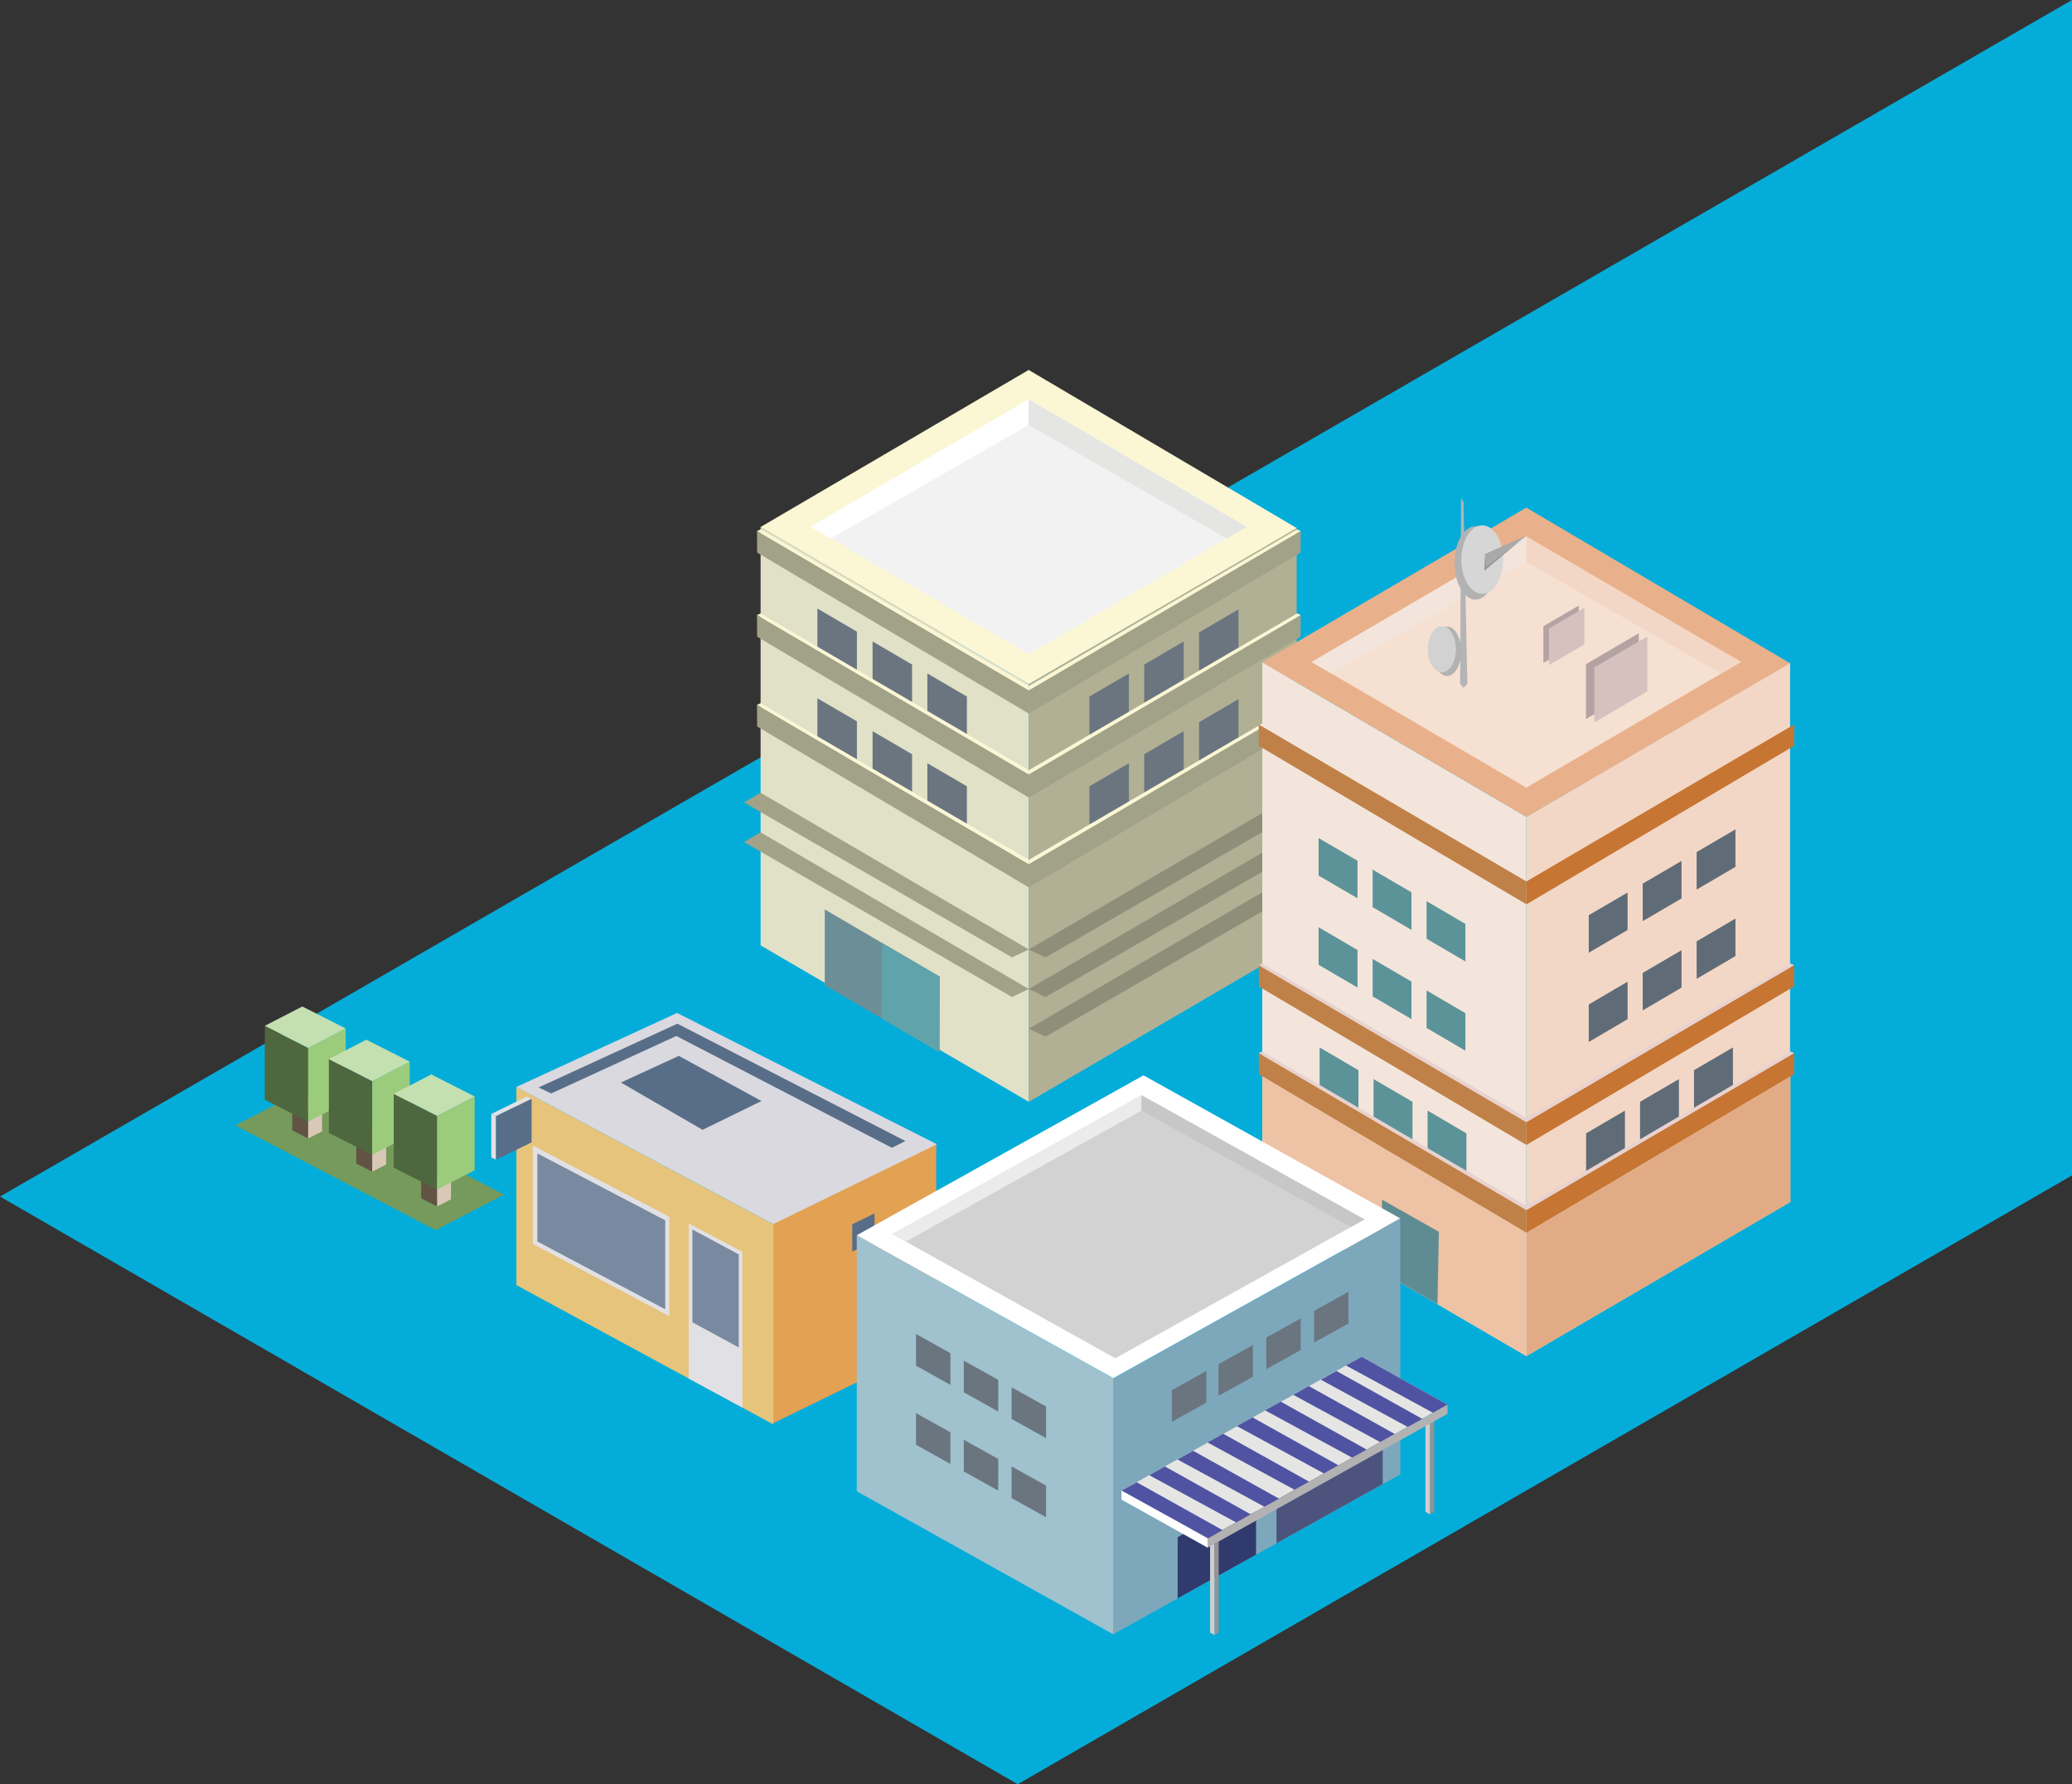 <svg xmlns="http://www.w3.org/2000/svg" viewBox="0 0 1000.87 861.66"><rect x="0" y="0" width="1000.87" height="861.66" fill="#333333" stroke="none"/><defs><style>.cls-1{fill:#04ADD9;}.cls-2{fill:#e1e1c7;}.cls-10,.cls-11,.cls-12,.cls-13,.cls-14,.cls-15,.cls-16,.cls-17,.cls-18,.cls-19,.cls-2,.cls-20,.cls-21,.cls-22,.cls-23,.cls-24,.cls-25,.cls-26,.cls-27,.cls-28,.cls-29,.cls-3,.cls-30,.cls-31,.cls-32,.cls-4,.cls-46,.cls-47,.cls-48,.cls-49,.cls-5,.cls-50,.cls-51,.cls-52,.cls-53,.cls-6,.cls-7,.cls-8,.cls-9{fill-rule:evenodd;}.cls-3{fill:#b1b094;}.cls-4{fill:#fbf7d5;}.cls-5{fill:#f2f2f2;}.cls-6{fill:#fff;}.cls-7{fill:#e5e5e4;}.cls-8{fill:#6a7580;}.cls-9{fill:#a2a288;}.cls-10{fill:#8e8e79;}.cls-11{fill:#6c8e97;}.cls-12{fill:#60a3aa;}.cls-13{fill:#f3e5db;}.cls-14{fill:#f3d7c6;}.cls-15{fill:#e9b18b;}.cls-16{fill:#f6e0d2;}.cls-17{fill:#5c9398;}.cls-18{fill:#c08148;}.cls-19{fill:#c67533;}.cls-20{fill:#e7d2d0;}.cls-21{fill:#5f6c77;}.cls-22{fill:#e1ac85;}.cls-23{fill:#eec2a4;}.cls-24{fill:#5f8c93;}.cls-25{fill:#b4b4b6;}.cls-26{fill:#b3b2b3;}.cls-27{fill:#d2d2d2;}.cls-28{fill:#d6d6d6;}.cls-29{fill:#a9a9a8;}.cls-30{fill:#99999a;}.cls-31{fill:#b4a3a2;}.cls-32{fill:#d6c1bf;}.cls-33{fill:#759a5c;}.cls-34{fill:#625345;}.cls-35{fill:#dac8b7;}.cls-36{fill:#c2a589;}.cls-37{fill:#4f673e;}.cls-38{fill:#9bcc7c;}.cls-39{fill:#c4e0b0;}.cls-40{fill:#e2a153;}.cls-41{fill:#586d88;}.cls-42{fill:#e7c47b;}.cls-43{fill:#e1e1e5;}.cls-44{fill:#798aa0;}.cls-45{fill:#d9d9df;}.cls-46{fill:#949494;}.cls-47{fill:#cecece;}.cls-48{fill:#7da8bb;}.cls-49{fill:#a0c1ce;}.cls-50{fill:#303a6d;}.cls-51{fill:#4c547e;}.cls-52{fill:#ebebeb;}.cls-53{fill:#c7c7c7;}.cls-54{fill:#4f53a2;}</style></defs><title>Asset 37</title><g id="Layer_2" data-name="Layer 2"><g id="Main"><g id="Building1"><polygon class="cls-1" points="0 577.85 1000.87 0 1000.87 567.64 491.61 861.66 0 577.85"/><g id="Building"><polygon class="cls-2" points="496.97 532.11 496.97 330.32 367.4 254.53 367.4 456.56 496.97 532.11"/><polygon class="cls-3" points="496.97 330.32 626.34 254.65 626.34 456.52 496.97 532.11 496.97 330.32"/><polygon class="cls-4" points="626.34 255.01 496.89 178.66 367.36 254.53 496.97 330.32 626.34 255.01"/><polygon class="cls-5" points="602.17 254.41 496.89 192.82 391.61 254.37 496.93 315.99 602.17 254.41"/><polygon class="cls-6" points="496.89 192.82 496.81 205.24 401.28 260.04 391.61 254.37 496.89 192.82"/><polygon class="cls-7" points="496.89 192.82 496.81 205.2 592.5 260.04 602.17 254.41 496.89 192.82"/><polygon class="cls-8" points="467.05 336.39 467.05 354.79 447.96 343.65 447.96 325.25 467.05 336.39"/><polygon class="cls-8" points="440.58 320.94 440.58 339.3 421.5 328.17 421.5 309.77 440.58 320.94"/><polygon class="cls-9" points="365.65 297 496.97 373.98 496.97 385.2 365.73 307.49 365.65 297"/><polygon class="cls-4" points="365.65 297 367.4 296.27 496.97 371.95 496.97 373.98 365.65 297"/><polygon class="cls-8" points="467.05 379.73 467.05 398.13 447.96 386.99 447.96 368.6 467.05 379.73"/><polygon class="cls-8" points="440.58 364.25 440.58 382.64 421.5 371.51 421.5 353.11 440.58 364.25"/><polygon class="cls-8" points="413.93 305.06 413.93 323.42 394.85 312.28 394.85 293.88 413.93 305.06"/><polygon class="cls-8" points="413.93 348.36 413.93 366.76 394.85 355.63 394.85 337.23 413.93 348.36"/><polygon class="cls-9" points="365.65 340.34 496.97 417.33 496.97 428.54 365.73 350.83 365.65 340.34"/><polygon class="cls-4" points="365.65 340.34 367.4 339.62 496.97 415.25 496.97 417.33 365.65 340.34"/><polygon class="cls-9" points="365.65 256.4 496.97 333.39 496.97 344.61 365.73 266.86 365.65 256.4"/><polygon class="cls-4" points="365.65 256.4 367.4 255.69 496.97 331.32 496.97 333.39 365.65 256.4"/><polygon class="cls-9" points="628.3 297 496.97 373.98 496.97 385.2 628.22 307.49 628.3 297"/><polygon class="cls-4" points="628.3 297 626.55 296.27 496.97 371.95 496.97 373.98 628.3 297"/><polygon class="cls-9" points="628.3 340.34 496.97 417.33 496.97 428.54 628.22 350.83 628.3 340.34"/><polygon class="cls-4" points="628.3 340.34 626.55 339.62 496.97 415.25 496.97 417.33 628.3 340.34"/><polygon class="cls-9" points="628.3 256.4 496.97 333.39 496.97 344.61 628.22 266.86 628.3 256.4"/><polygon class="cls-4" points="628.3 256.4 626.55 255.69 496.97 331.32 496.97 333.39 628.3 256.4"/><polygon class="cls-8" points="526.23 336.39 526.23 354.79 545.32 343.65 545.32 325.25 526.23 336.39"/><polygon class="cls-8" points="552.7 320.94 552.7 339.3 571.78 328.17 571.78 309.77 552.7 320.94"/><polygon class="cls-8" points="579.2 305.42 579.2 323.81 598.25 312.68 598.25 294.28 579.2 305.42"/><polygon class="cls-8" points="526.23 379.73 526.23 398.13 545.32 386.99 545.32 368.6 526.23 379.73"/><polygon class="cls-8" points="552.7 364.25 552.7 382.64 571.78 371.51 571.78 353.11 552.7 364.25"/><polygon class="cls-8" points="579.2 348.76 579.2 367.16 598.25 356.02 598.25 337.62 579.2 348.76"/><polygon class="cls-9" points="367.4 382.84 359.39 387.51 488.85 462.35 496.97 458.52 367.4 382.84"/><polygon class="cls-9" points="367.4 401.96 359.39 406.63 488.85 481.5 496.97 477.63 367.4 401.96"/><polygon class="cls-10" points="626.55 382.84 634.55 387.51 505.06 462.35 496.97 458.52 626.55 382.84"/><polygon class="cls-10" points="626.55 401.96 634.55 406.63 505.06 481.5 496.97 477.63 626.55 401.96"/><polygon class="cls-10" points="626.55 421.12 634.55 425.79 505.06 500.62 496.97 496.79 626.55 421.12"/><polygon class="cls-11" points="453.88 508.08 453.88 471.65 398.41 439.2 398.41 475.84 453.88 508.08"/><polygon class="cls-12" points="425.75 491.8 426.12 455.4 454 471.69 453.5 508.08 425.75 491.8"/></g><g id="Building_3" data-name="Building 3"><polygon class="cls-13" points="737.32 654.89 737.32 394.47 609.74 319.85 609.74 580.5 737.32 654.89"/><polygon class="cls-14" points="737.32 394.47 864.69 319.97 864.69 580.46 737.32 654.89 737.32 394.47"/><polygon class="cls-15" points="864.69 320.32 737.28 245.15 609.74 319.85 737.32 394.47 864.69 320.32"/><polygon class="cls-16" points="840.93 319.69 737.28 259.1 633.62 319.69 737.28 380.37 840.93 319.69"/><polygon class="cls-13" points="737.28 259.1 737.19 271.32 643.1 325.27 633.62 319.69 737.28 259.1"/><polygon class="cls-14" points="737.28 259.1 737.19 271.28 831.41 325.27 840.93 319.69 737.28 259.1"/><polygon class="cls-17" points="707.85 446.19 707.85 464.3 689.1 453.34 689.1 435.22 707.85 446.19"/><polygon class="cls-17" points="681.8 430.94 681.8 449.06 663.04 438.09 663.04 419.98 681.8 430.94"/><polygon class="cls-17" points="655.74 415.69 655.74 433.81 636.94 422.85 636.94 404.73 655.74 415.69"/><polygon class="cls-17" points="707.85 489.3 707.85 507.41 689.1 496.41 689.1 478.33 707.85 489.3"/><polygon class="cls-17" points="681.8 474.05 681.8 492.17 663.04 481.16 663.04 463.09 681.8 474.05"/><polygon class="cls-17" points="655.74 458.8 655.74 476.92 636.94 465.92 636.94 447.8 655.74 458.8"/><polygon class="cls-18" points="608.01 349.87 737.32 425.68 737.32 436.72 608.1 360.21 608.01 349.87"/><polygon class="cls-19" points="866.66 466.07 737.32 541.88 737.36 552.92 866.58 476.41 866.66 466.07"/><polygon class="cls-20" points="866.66 466.07 864.94 465.36 737.36 539.83 737.32 541.88 866.66 466.07"/><polygon class="cls-19" points="866.66 349.87 737.32 425.68 737.36 436.72 866.58 360.21 866.66 349.87"/><polygon class="cls-19" points="866.66 508.55 737.32 584.35 737.36 595.39 866.58 518.85 866.66 508.55"/><polygon class="cls-20" points="866.66 508.55 864.94 507.84 737.36 582.31 737.32 584.35 866.66 508.55"/><polygon class="cls-21" points="818.28 516.84 818.28 534.96 837.08 523.96 837.08 505.84 818.28 516.84"/><polygon class="cls-22" points="737.32 654.89 737.32 595.39 864.9 519.83 864.9 580.5 737.32 654.89"/><polygon class="cls-21" points="766.16 547.34 766.16 565.45 784.92 554.45 784.92 536.33 766.16 547.34"/><polygon class="cls-21" points="792.22 532.09 792.22 550.21 810.98 539.2 810.98 521.13 792.22 532.09"/><polygon class="cls-18" points="608.01 508.55 737.32 584.35 737.32 595.39 608.1 518.85 608.01 508.55"/><polygon class="cls-20" points="608.01 508.55 609.74 507.84 737.32 582.31 737.32 584.35 608.01 508.55"/><polygon class="cls-18" points="608.01 466.07 737.32 541.88 737.32 552.92 608.1 476.41 608.01 466.07"/><polygon class="cls-20" points="608.01 466.07 609.74 465.36 737.32 539.83 737.32 541.88 608.01 466.07"/><polygon class="cls-17" points="656.19 516.84 656.19 534.96 637.44 523.96 637.44 505.84 656.19 516.84"/><polygon class="cls-17" points="708.35 547.34 708.35 565.45 689.59 554.45 689.59 536.33 708.35 547.34"/><polygon class="cls-17" points="682.29 532.09 682.29 550.21 663.49 539.2 663.49 521.13 682.29 532.09"/><polygon class="cls-21" points="767.44 441.98 767.44 460.1 786.19 449.13 786.19 431.02 767.44 441.98"/><polygon class="cls-21" points="793.5 426.74 793.5 444.85 812.25 433.89 812.25 415.77 793.5 426.74"/><polygon class="cls-21" points="819.55 411.49 819.55 429.61 838.3 418.64 838.3 400.52 819.55 411.49"/><polygon class="cls-21" points="767.44 485.09 767.44 503.21 786.19 492.2 786.19 474.09 767.44 485.09"/><polygon class="cls-21" points="793.5 469.85 793.5 487.96 812.25 476.96 812.25 458.88 793.5 469.85"/><polygon class="cls-21" points="819.55 454.6 819.55 472.71 838.3 461.71 838.3 443.59 819.55 454.6"/><polygon class="cls-23" points="737.32 654.89 737.32 595.39 609.74 519.83 609.74 580.5 737.32 654.89"/><polygon class="cls-24" points="667.19 614.02 667.6 579.36 695.05 594.89 694.35 629.86 667.19 614.02"/><polygon class="cls-25" points="708.8 330.23 706.95 242.48 705.76 240.47 705.31 330.11 706.87 332.15 708.8 330.23"/><path class="cls-26" d="M699,302.56c3.78,0,6.81,5.34,6.81,11.95s-3,11.94-6.81,11.94-6.81-5.34-6.81-11.94,3-11.95,6.81-11.95Z"/><path class="cls-27" d="M696.49,302.4c3.73,0,6.81,5,6.81,11.12s-3.08,11.16-6.81,11.16-6.82-5-6.82-11.16,3-11.12,6.82-11.12Z"/><path class="cls-26" d="M712.74,254.11c-5.58,0-10.14,7.94-10.14,17.72s4.56,17.76,10.14,17.76,10.09-7.94,10.09-17.76-4.51-17.72-10.09-17.72Z"/><path class="cls-28" d="M716,253.71c-5.58,0-10.1,7.39-10.1,16.55s4.52,16.5,10.1,16.5,10.09-7.38,10.09-16.5-4.51-16.55-10.09-16.55Z"/><polygon class="cls-29" points="717.33 267.51 737.11 258.78 718.03 273.44 717.33 267.51"/><polygon class="cls-30" points="737.11 258.78 717 275.68 717.33 267.51 718.03 273.44 737.11 258.78"/><polygon class="cls-31" points="766.08 320.75 791.61 305.82 791.61 332.31 766.08 347.24 766.08 320.75"/><polygon class="cls-32" points="770.15 322.32 795.71 307.39 795.71 333.92 770.15 348.85 770.15 322.32"/><polygon class="cls-31" points="745.52 302.44 762.6 292.46 762.6 310.18 745.52 320.13 745.52 302.44"/><polygon class="cls-32" points="748.23 303.5 765.3 293.52 765.3 311.25 748.23 321.19 748.23 303.5"/></g><polygon class="cls-33" points="113.69 543.49 210.44 594.07 243.43 576.91 146.68 526.38 113.69 543.49"/><polygon class="cls-34" points="141.16 545.89 148.88 549.8 148.88 536.66 141.16 532.75 141.16 545.89"/><polygon class="cls-35" points="155.57 546.33 148.88 549.8 148.88 536.66 155.57 533.2 155.57 546.33"/><polygon class="cls-36" points="155.57 533.2 148.88 536.66 141.16 532.72 147.84 529.28 155.57 533.2"/><polygon class="cls-37" points="127.91 531.1 148.86 541.7 148.86 506.08 127.91 495.48 127.91 531.1"/><polygon class="cls-38" points="166.98 532.3 148.86 541.7 148.86 506.08 166.98 496.68 166.98 532.3"/><polygon class="cls-39" points="166.98 496.68 148.86 506.08 127.91 495.4 146.03 486.07 166.98 496.68"/><polygon class="cls-34" points="172.1 561.92 179.83 565.83 179.83 552.69 172.1 548.78 172.1 561.92"/><polygon class="cls-35" points="186.51 562.36 179.83 565.83 179.83 552.69 186.51 549.22 186.51 562.36"/><polygon class="cls-36" points="186.51 549.22 179.83 552.69 172.1 548.75 178.78 545.31 186.51 549.22"/><polygon class="cls-37" points="158.85 547.12 179.81 557.73 179.81 522.11 158.85 511.5 158.85 547.12"/><polygon class="cls-38" points="197.93 548.33 179.81 557.73 179.81 522.11 197.93 512.71 197.93 548.33"/><polygon class="cls-39" points="197.93 512.71 179.81 522.11 158.85 511.43 176.97 502.1 197.93 512.71"/><polygon class="cls-34" points="203.45 578.71 211.18 582.62 211.18 569.48 203.45 565.57 203.45 578.71"/><polygon class="cls-35" points="217.86 579.15 211.18 582.62 211.18 569.48 217.86 566.01 217.86 579.15"/><polygon class="cls-37" points="190.2 563.91 211.16 574.52 211.16 538.9 190.2 528.29 190.2 563.91"/><polygon class="cls-38" points="229.28 565.12 211.16 574.52 211.16 538.9 229.28 529.5 229.28 565.12"/><polygon class="cls-39" points="229.28 529.5 211.16 538.9 190.2 528.22 208.33 518.89 229.28 529.5"/><polygon class="cls-40" points="452.25 552.22 452.25 648.87 373.22 687.43 373.22 590.78 452.25 552.22"/><polygon class="cls-41" points="422.45 585.98 422.45 599.17 411.67 604.43 411.67 591.24 422.45 585.98"/><polygon class="cls-42" points="373.52 591.21 373.52 687.86 249.45 620.62 249.45 524.92 373.52 591.21"/><polygon class="cls-43" points="237.32 537.95 239.6 539.03 239.6 560.06 237.32 558.97 237.32 537.95"/><polygon class="cls-43" points="323.36 587.64 323.36 635.63 257.39 600.74 257.39 553.22 323.36 587.64"/><polygon class="cls-44" points="321.34 589.33 321.34 632.29 259.57 599.56 259.57 557.02 321.34 589.33"/><polygon class="cls-43" points="332.69 590.84 358.61 604.55 358.61 679.77 332.69 665.73 332.69 590.84"/><polygon class="cls-44" points="334.45 593.74 356.86 605.8 356.86 650.73 334.45 638.58 334.45 593.74"/><polygon class="cls-45" points="452.56 552.59 373.52 591.16 249.44 524.92 327.04 489.19 452.56 552.59"/><polygon class="cls-41" points="367.84 531.72 339.37 545.62 299.93 522.79 327.89 509.92 367.84 531.72"/><polygon class="cls-43" points="254.45 529.57 256.8 530.64 239.6 539.04 237.31 537.96 254.45 529.57"/><polygon class="cls-41" points="326.7 500.3 266.25 528.06 260.15 525.17 327.2 494.37 437.36 551.06 430.78 554.28 326.7 500.3"/><polygon class="cls-41" points="256.79 530.64 256.79 551.67 239.6 560.06 239.6 539.03 256.79 530.64"/><g id="House"><polygon class="cls-46" points="690.68 687.33 690.68 731.33 692.79 730.14 692.79 686.14 690.68 687.33"/><polygon class="cls-47" points="690.68 687.33 690.68 731.33 688.57 730.14 688.57 686.14 690.68 687.33"/><polygon class="cls-48" points="537.77 789.23 537.77 665.64 676.39 588.42 676.39 712.03 537.77 789.23"/><polygon class="cls-49" points="413.86 720.19 413.86 596.54 537.8 665.58 537.8 789.29 413.86 720.19"/><polygon class="cls-6" points="413.86 596.54 552.38 519.32 676.36 588.39 537.8 665.54 413.86 596.54"/><polygon class="cls-27" points="431.1 595.98 551.44 528.93 659.13 588.91 538.75 655.96 431.1 595.98"/><polygon class="cls-50" points="568.85 771.88 568.85 742.34 606.73 721.25 606.73 750.79 568.85 771.88"/><polygon class="cls-46" points="586.63 745.59 586.63 789.59 588.7 788.43 588.7 744.43 586.63 745.59"/><polygon class="cls-47" points="586.63 745.59 586.63 789.59 584.52 788.43 584.52 744.43 586.63 745.59"/><polygon class="cls-51" points="616.59 745.29 616.59 715.75 667.92 687.16 667.92 716.71 616.59 745.29"/><polygon class="cls-7" points="657.74 655.23 699.19 678.34 583.32 742.87 541.8 719.82 657.74 655.23"/><polygon class="cls-26" points="699.19 678.34 699.19 682.79 583.32 747.41 583.32 742.87 699.19 678.34"/><polygon class="cls-6" points="541.73 719.73 541.73 724.2 583.32 747.41 583.32 742.87 541.73 719.73"/><polygon class="cls-8" points="459.09 653.51 459.09 668.79 442.48 659.51 442.48 644.22 459.09 653.51"/><polygon class="cls-8" points="505.3 679.24 505.3 694.52 488.65 685.24 488.65 669.99 505.3 679.24"/><polygon class="cls-8" points="482.21 666.37 482.18 681.66 465.56 672.38 465.56 657.12 482.21 666.37"/><polygon class="cls-8" points="459.09 691.71 459.09 706.99 442.48 697.71 442.48 682.46 459.09 691.71"/><polygon class="cls-8" points="505.3 717.44 505.3 732.72 488.65 723.47 488.65 708.19 505.3 717.44"/><polygon class="cls-8" points="482.21 704.57 482.18 719.86 465.56 710.61 465.56 695.32 482.21 704.57"/><polygon class="cls-8" points="634.77 633.08 634.77 648.37 651.38 639.12 651.38 623.83 634.77 633.08"/><polygon class="cls-8" points="588.59 658.81 588.59 674.1 605.21 664.85 605.21 649.56 588.59 658.81"/><polygon class="cls-8" points="611.68 645.95 611.68 661.24 628.29 651.98 628.29 636.7 611.68 645.95"/><polygon class="cls-8" points="566.05 671.38 566.05 686.63 582.7 677.38 582.7 662.1 566.05 671.38"/><polygon class="cls-52" points="551.44 528.93 551.44 536.33 437.6 599.59 430.73 596.11 551.44 528.93"/><polygon class="cls-53" points="551.44 528.93 551.44 536.33 652.47 592.6 659.13 588.91 551.44 528.93"/></g><polygon class="cls-54" points="638.02 666.3 679.98 689.12 687.01 685.21 645.56 662.1 638.02 666.3"/><polygon class="cls-54" points="650.2 659.44 692.16 682.26 699.19 678.34 657.74 655.23 650.2 659.44"/><polygon class="cls-54" points="624.71 673.6 666.67 696.41 673.7 692.5 632.25 669.39 624.71 673.6"/><polygon class="cls-54" points="611.15 681.12 653.12 703.94 660.14 700.03 618.69 676.92 611.15 681.12"/><polygon class="cls-54" points="597.49 688.72 639.46 711.54 646.48 707.63 605.04 684.52 597.49 688.72"/><polygon class="cls-54" points="583.32 696.61 625.29 719.43 632.32 715.52 590.87 692.4 583.32 696.61"/><polygon class="cls-54" points="568.8 704.83 610.77 727.65 617.79 723.74 576.35 700.63 568.8 704.83"/><polygon class="cls-54" points="555.15 712.41 597.12 735.23 604.14 731.31 562.7 708.2 555.15 712.41"/><polygon class="cls-54" points="541.8 719.82 583.54 742.87 590.57 738.96 549.12 715.85 541.8 719.82"/></g></g></g></svg>